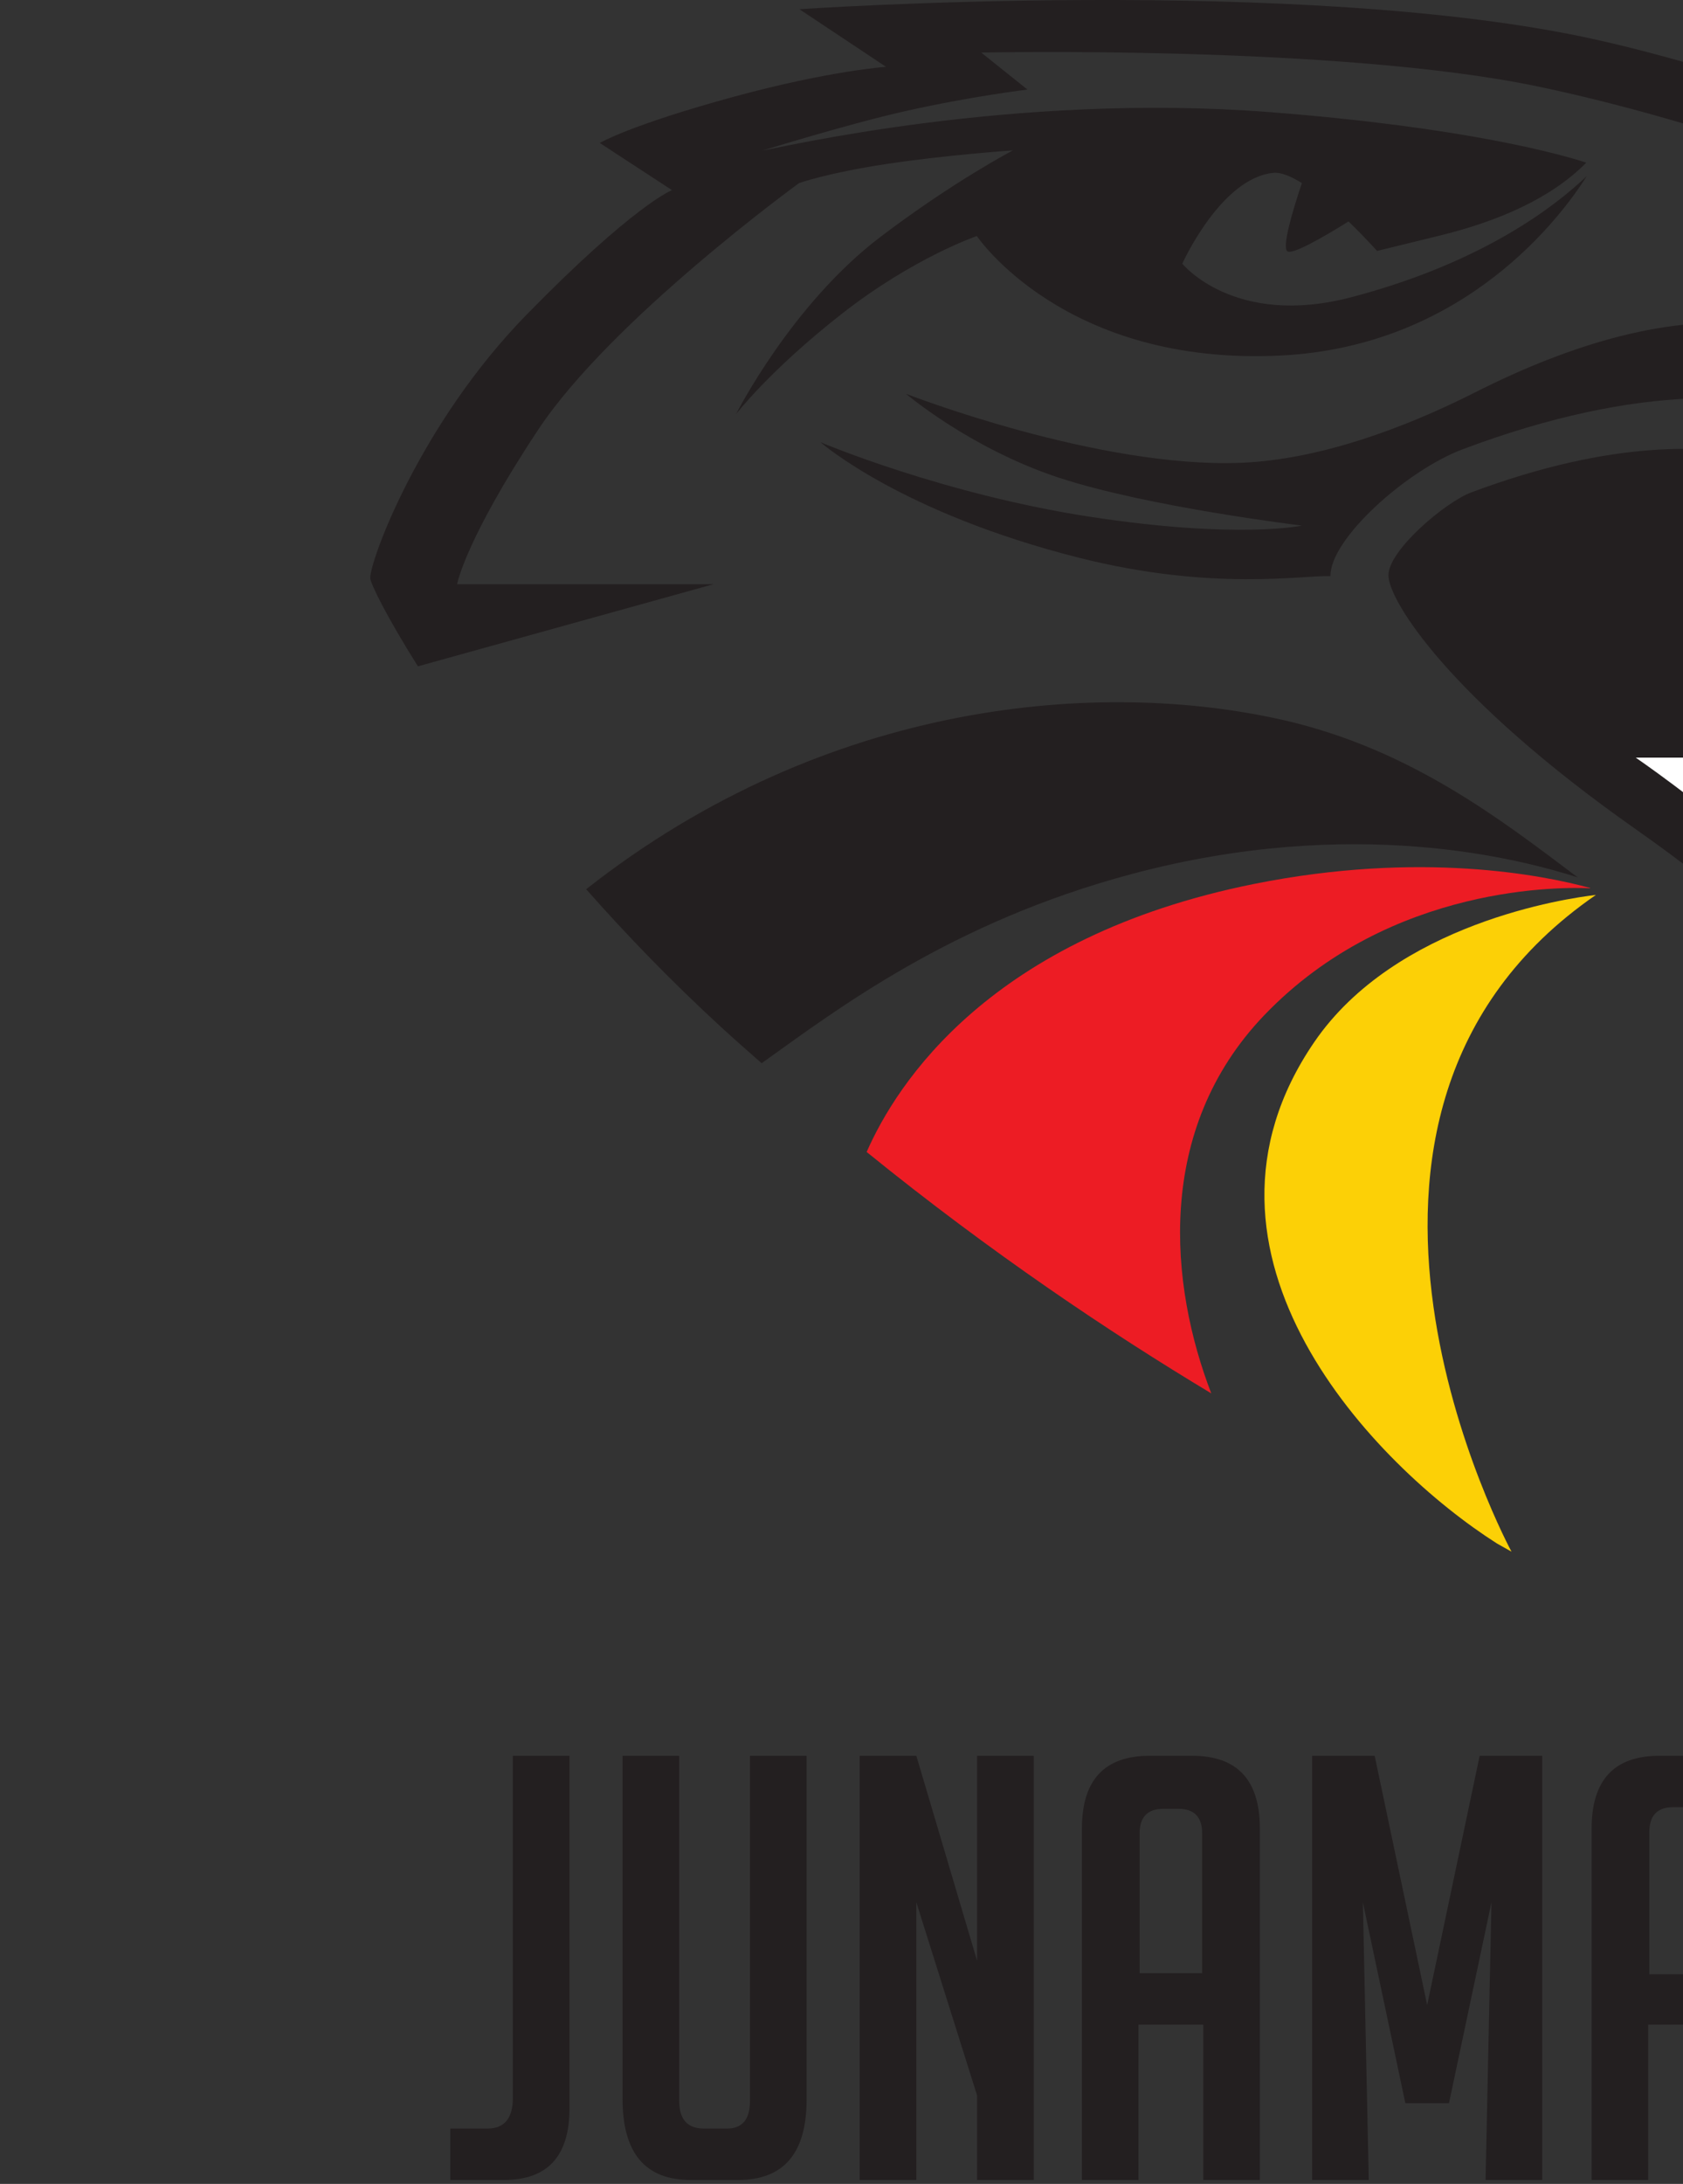 
<svg width="350px" height="454px" viewBox="0 0 350 454" version="1.1" xmlns="http://www.w3.org/2000/svg" xmlns:xlink="http://www.w3.org/1999/xlink">
    <rect x="0" y="0" width="350" height="454" fill="#333333" stroke="none"/>
    <g id="Eagle" transform="translate(252, 161.285) scale(1, -1) translate(-252, -161.285) translate(77, 0)">
        <path d="M310.732,217.068 C310.732,217.068 287.896,242.255 228.939,220.196 C223.618,218.206 211.74,208.19 211.74,202.978 C211.74,197.763 224.392,177.458 263.114,150.229 C302.082,122.828 308.677,107.35 308.677,107.35 C308.677,107.35 326.039,121.331 311.202,155.911 C289.708,205.982 310.732,217.068 310.732,217.068" id="mouth" fill="#231F20"></path>
        <path d="M263.17,165.07 C263.17,165.07 275.772,156.44 287.859,145.852 C298.799,136.272 304.677,127.62 304.677,127.62 C304.677,127.62 307.495,137.699 301.599,149.017 C296.651,158.504 292.119,165.07 292.119,165.07 L283.465,165.07 L293.356,150.252 L275.909,165.07 L263.17,165.07" id="tounge" fill="#FFFFFF"></path>
        <path d="M333.659,216.586 C312.977,266.056 269.781,261.247 229.788,241.01 C214.915,233.485 197.295,227.025 181.141,226.363 C151.328,225.144 111.41,240.71 111.41,240.71 C111.41,240.71 124.723,229.355 143.205,223.266 C161.689,217.177 193.76,213.303 193.76,213.303 C193.76,213.303 180.434,210.443 149.785,215.127 C119.139,219.814 93.63,230.638 93.63,230.638 C93.63,230.638 110.267,215.971 147.462,206.603 C175.331,199.58 194.118,203.049 199.691,202.802 C199.525,210.427 215.417,224.751 227.212,229.182 C301.133,256.982 330.687,222.287 333.86,216.054 C333.786,216.234 333.735,216.406 333.659,216.586" id="beak" fill="#231F20"></path>
        <path d="M343.493,279.283 C341.007,286.795 291.736,306.138 254.81,314.354 C194.141,327.849 89.248,320.654 89.248,320.654 L107.261,308.675 C107.261,308.675 95.637,307.898 75.791,302.507 C54.089,296.61 47.723,292.854 47.723,292.854 L62.75,283.042 C62.75,283.042 54.907,280.044 32.537,257.181 C10.165,234.325 -0.233,205.566 0.004,202.341 C0.091,201.17 3.427,194.349 9.912,184.05 L71.403,201.128 L18.063,201.128 C18.063,201.128 19.702,210.262 34.907,233.215 C50.114,256.17 89.183,284.51 89.183,284.51 C89.183,284.51 95.034,286.616 107.433,288.49 C119.832,290.365 133.635,291.303 133.635,291.303 C133.635,291.303 121.196,284.798 106.029,273.268 C87.548,259.213 76.082,236.494 76.082,236.494 C76.082,236.494 83.1,245.628 98.074,257.341 C113.047,269.051 126.148,273.501 126.148,273.501 C126.148,273.501 144.397,246.332 189.549,248.674 C227.919,250.664 247.866,277.846 252.995,285.972 C252.628,285.621 252.238,285.253 251.791,284.85 C243.587,277.398 228.481,267.221 204.082,260.797 C179.684,254.372 168.873,267.755 168.873,267.755 C168.873,267.755 176.891,285.595 187.842,286.641 C189.427,286.788 191.508,285.905 193.744,284.504 C191.811,278.748 189.577,271.243 190.718,270.344 C191.712,269.556 197.873,273.066 203.443,276.531 C206.856,273.239 209.381,270.404 209.381,270.404 C209.381,270.404 209.381,270.404 222.394,273.591 C234.547,276.566 245.556,281.311 252.89,288.759 C247.716,290.439 227.9,296.102 186.976,299.266 C133.569,303.399 84.973,291.773 81.699,291.303 C81.699,291.303 99.394,296.802 111.409,299.499 C124.978,302.545 136.673,303.95 136.673,303.95 L127.065,311.638 C127.065,311.638 201.433,313.25 242.843,304.586 C283.805,296.012 327.221,278.368 331.666,273.92 C334.843,270.74 342.317,257.578 343.487,229.939 C343.752,223.629 340.055,206.638 339.537,200.712 C346.897,214.828 356.704,239.38 343.493,279.283" id="eye" fill="#231F20"></path>
        <path d="M196.305,105.919 C166.143,61.823 208.981,17.797 234.324,1.692 C235.324,1.13 236.308,0.566 237.337,0 C237.337,0 188.166,90.582 254.89,136.53 C248.905,135.829 213.247,130.694 196.305,105.919" id="gold" fill="#FCD006"></path>
        <path d="M185.947,111.554 C212.298,139.016 248.699,138.149 253.675,137.912 C253.688,137.931 253.7,137.951 253.71,137.97 C243.899,140.641 218.376,145.75 183.809,138.814 C128.954,127.809 109.478,97.33 103.23,83.09 C129.057,62.151 153.853,45.544 174.896,32.91 C166.294,55.26 163.002,87.633 185.947,111.554" id="red" fill="#ED1C24"></path>
        <path d="M81.391,101.54 C97.014,112.693 120.768,130.855 158.377,140.881 C204.582,153.202 239.216,143.953 251.12,140.168 C235.561,151.845 216.464,166.843 189.847,172.887 C152.066,181.464 95.125,177.228 44.9,137.717 C53.161,128.356 62.545,118.621 73.036,108.985 C75.824,106.422 78.608,104.003 81.391,101.54" id="black" fill="#231F20"></path>
    </g>
    <g id="Junamas" transform="translate(93.65, 365)" fill="#231F20">
        <path d="M307.541,64.477 L307.541,72.213 C307.541,75.734 305.825,77.494 302.39,77.494 L300.552,77.494 C297.197,77.494 295.519,75.734 295.519,72.213 L295.519,57.599 C295.519,55.96 295.845,54.857 296.5,54.284 C297.155,53.708 298.22,52.972 299.69,52.07 L310.855,46.055 C313.31,44.661 315.045,43.576 316.067,42.798 C317.09,42.021 317.886,41.081 318.461,39.974 C319.033,38.871 319.321,36.762 319.321,33.652 L319.321,14.86 C319.321,4.951 314.575,0 305.09,0 L297.852,0 C288.447,0 283.743,5.406 283.743,16.21 L283.743,20.631 L295.519,20.631 L295.519,15.842 C295.519,12.403 297.277,10.685 300.795,10.685 L302.879,10.685 C305.988,10.685 307.541,12.403 307.541,15.842 L307.541,30.827 C307.541,32.464 307.215,33.566 306.564,34.142 C305.905,34.714 304.841,35.45 303.374,36.353 L292.205,42.613 C289.754,43.924 287.974,45.029 286.869,45.934 C285.769,46.833 284.97,47.997 284.478,49.431 C283.989,50.864 283.743,52.728 283.743,55.019 L283.743,73.074 C283.743,83.144 288.447,88.18 297.852,88.18 L305.212,88.18 C314.617,88.18 319.321,83.144 319.321,73.074 L319.321,64.477 L307.541,64.477" id="path40" transform="translate(301.532, 44.09) scale(1, -1) translate(-301.532, -44.09) "></path>
        <path d="M262.35,42.754 L262.35,72.298 C262.35,75.763 260.696,77.492 257.386,77.492 L254.313,77.492 C251.006,77.492 249.35,75.763 249.35,72.298 L249.35,42.754 L262.35,42.754 Z M249.111,0 L237.35,0 L237.35,73.074 C237.35,83.144 242.045,88.18 251.437,88.18 L260.262,88.18 C269.652,88.18 274.35,83.144 274.35,73.074 L274.35,0 L262.586,0 L262.586,32.298 L249.111,32.298 L249.111,0" id="path38" transform="translate(255.85, 44.09) scale(1, -1) translate(-255.85, -44.09) "></path>
        <polyline id="path36" transform="translate(203.147, 44.09) scale(1, -1) translate(-203.147, -44.09) " points="203.145 36.353 214.065 88.18 227.068 88.18 227.068 0 215.292 0 216.519 57.724 207.686 15.964 198.608 15.964 189.775 57.724 190.999 1.81855054e-14 179.226 1.81855054e-14 179.226 88.18 192.229 88.18 203.145 36.353"></polyline>
        <path d="M156.35,42.988 L156.35,72.049 C156.35,75.457 154.697,77.157 151.384,77.157 L148.312,77.157 C145.006,77.157 143.35,75.457 143.35,72.049 L143.35,42.988 L156.35,42.988 Z M143.111,0 L131.35,0 L131.35,73.074 C131.35,83.144 136.045,88.18 145.437,88.18 L154.262,88.18 C163.655,88.18 168.35,83.144 168.35,73.074 L168.35,0 L156.589,0 L156.589,32.298 L143.111,32.298 L143.111,0" id="path34" transform="translate(149.85, 44.09) scale(1, -1) translate(-149.85, -44.09) "></path>
        <polyline id="path32" transform="translate(103.231, 44.09) scale(1, -1) translate(-103.231, -44.09) " points="109.547 45.563 109.547 88.18 121.327 88.18 121.327 0 109.547 0 109.547 17.56 96.912 57.724 96.912 1.81855054e-14 85.134 1.81855054e-14 85.134 88.18 96.912 88.18 109.547 45.563"></polyline>
        <path d="M74.093,16.702 C74.093,5.566 69.349,0 59.863,0 L49.926,0 C40.52,0 35.82,5.607 35.82,16.825 L35.82,88.18 L47.594,88.18 L47.594,16.46 C47.594,12.607 49.314,10.685 52.747,10.685 L57.534,10.685 C60.724,10.685 62.318,12.607 62.318,16.46 L62.318,88.18 L74.093,88.18 L74.093,16.702 Z" id="path30" transform="translate(54.957, 44.09) scale(1, -1) translate(-54.957, -44.09) "></path>
        <path d="M0,10.685 L7.727,10.685 C11.243,10.685 13.003,12.812 13.003,17.071 L13.003,88.18 L24.779,88.18 L24.779,14.86 C24.779,4.951 20.241,0 11.162,0 L0,0 L0,10.685" id="path28" transform="translate(12.389, 44.09) scale(1, -1) translate(-12.389, -44.09) "></path>
    </g>
</svg>

